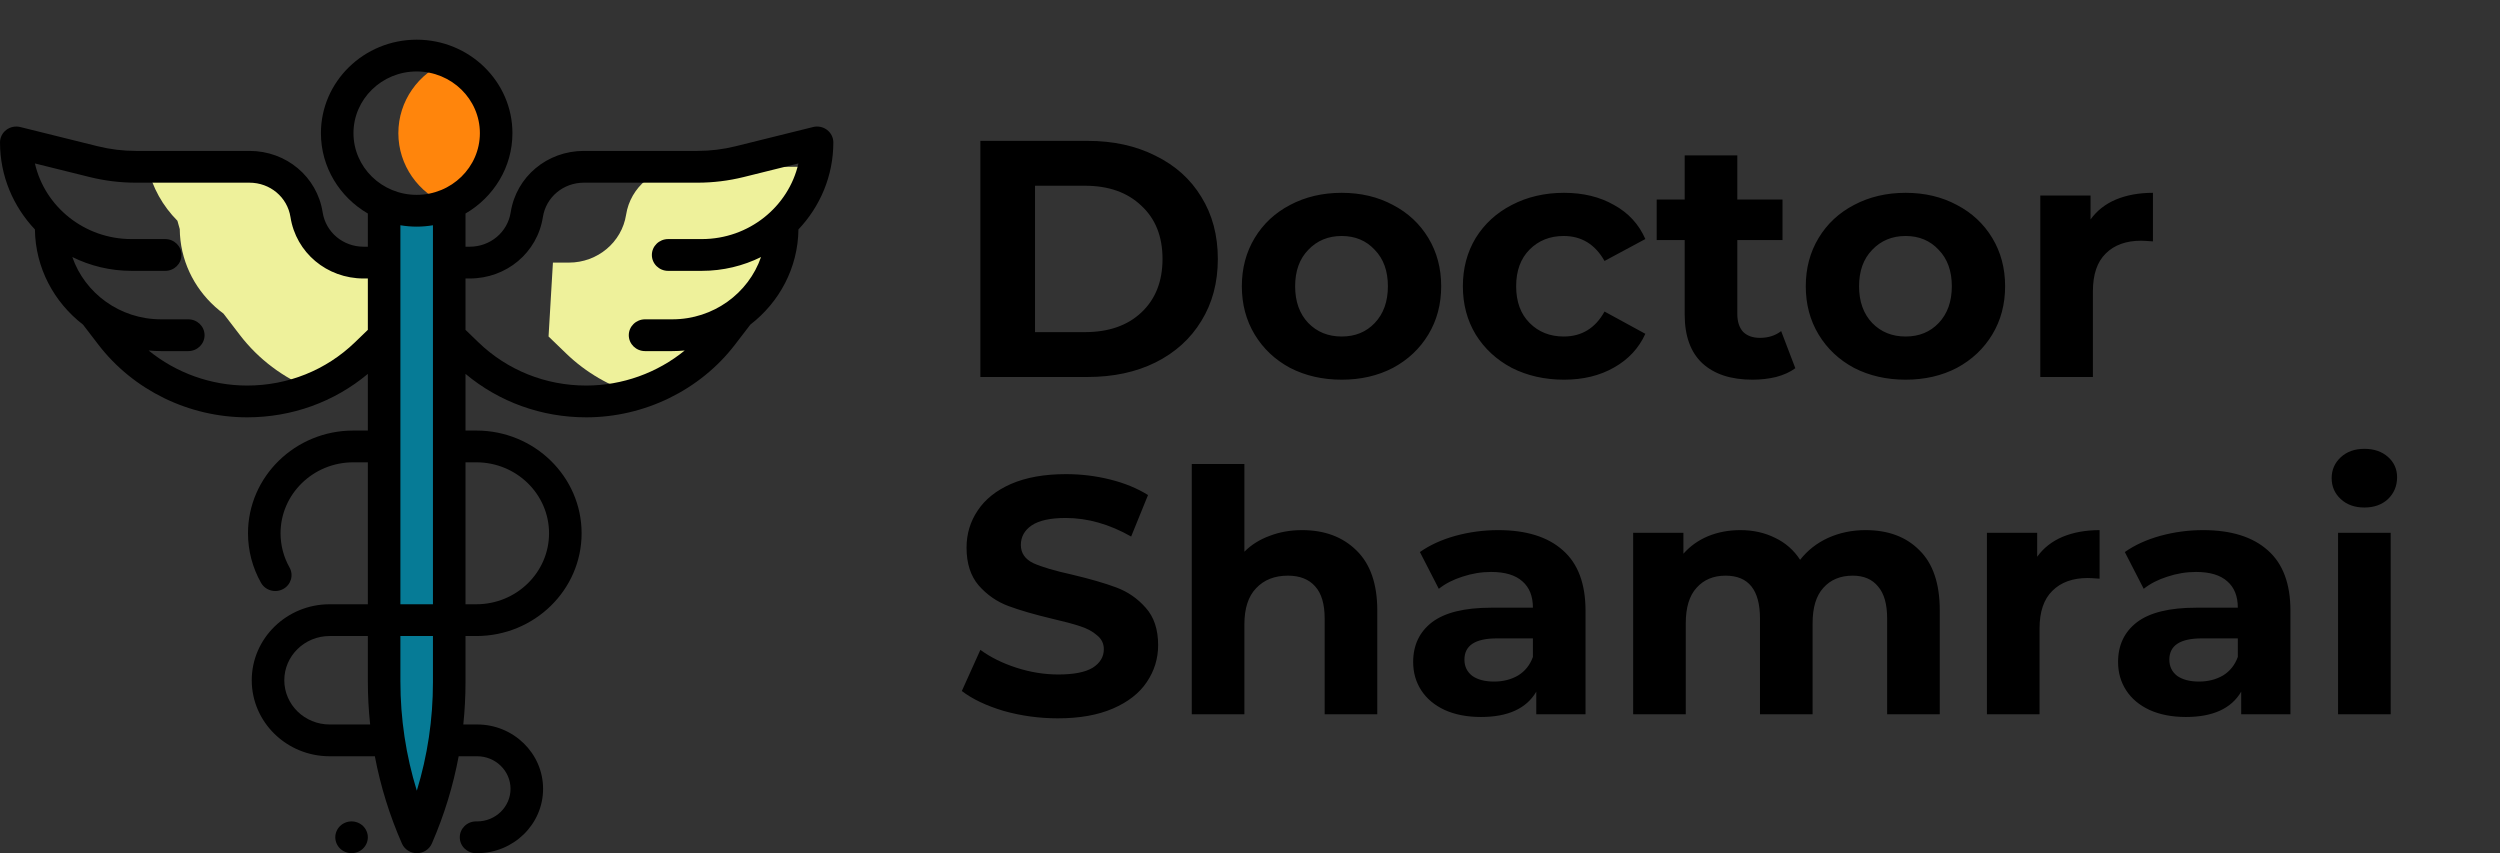<svg width="252" height="86" viewBox="0 0 252 86" fill="none" xmlns="http://www.w3.org/2000/svg">
<rect x="0" y="0" width="252" height="86" fill="#333333" stroke="none"/>
<g clip-path="url(#clip0)">
<path d="M45.083 6.202C42.189 7.382 40.154 10.17 40.154 13.422C40.154 16.675 42.189 19.463 45.083 20.642C47.977 19.463 50.012 16.675 50.012 13.422C50.012 10.17 47.977 7.382 45.083 6.202Z" fill="#FF850C"/>
<path d="M63.112 21.641C62.678 24.418 60.232 26.47 57.354 26.47H55.735L55.294 33.918L57.08 35.642C59.063 37.556 61.476 38.949 64.094 39.733C67.522 38.708 70.578 36.644 72.776 33.775L74.433 31.614L74.434 31.612C74.727 31.396 75.008 31.166 75.277 30.923L75.286 30.917L75.288 30.913C77.448 28.962 78.809 26.183 78.842 23.092L79.077 22.254C80.571 20.751 81.641 18.846 82.104 16.721C81.513 16.781 80.92 16.813 80.326 16.813H70.312H68.871C65.993 16.813 63.546 18.864 63.112 21.641Z" fill="#EEF19B"/>
<path d="M38.279 26.47H36.659C33.781 26.47 31.335 24.419 30.901 21.642C30.467 18.864 28.02 16.813 25.142 16.813H14.879C15.352 18.901 16.412 20.773 17.884 22.254L18.119 23.092C18.152 26.183 19.513 28.962 21.673 30.913L21.675 30.917L21.684 30.923C21.953 31.166 22.234 31.396 22.527 31.612L22.528 31.614L24.185 33.775C26.063 36.226 28.567 38.089 31.394 39.219C33.443 38.399 35.329 37.191 36.933 35.642L38.719 33.918L38.279 26.47Z" fill="#EEF19B"/>
<path d="M45.281 20.734V68.778C45.281 74.119 44.183 79.406 42.053 84.325L42.021 84.398C39.842 79.432 38.719 74.085 38.719 68.683V20.734H45.281Z" fill="#067B96"/>
<path d="M80.483 23.127C82.665 20.819 84.001 17.738 84.001 14.357C84.001 13.863 83.767 13.396 83.367 13.093C82.967 12.789 82.446 12.683 81.956 12.805L74.15 14.742C72.897 15.053 71.606 15.211 70.313 15.211H58.858C55.143 15.211 52.039 17.814 51.478 21.4C51.164 23.41 49.424 24.869 47.342 24.869H46.923V21.523C49.752 19.879 51.653 16.864 51.653 13.422C51.653 8.227 47.323 4 42.001 4C36.678 4 32.349 8.227 32.349 13.422C32.349 16.864 34.249 19.879 37.079 21.523V24.869H36.66C34.577 24.869 32.837 23.41 32.523 21.4C31.963 17.814 28.859 15.211 25.143 15.211H13.688C12.396 15.211 11.105 15.053 9.851 14.742L2.046 12.805C1.556 12.684 1.034 12.79 0.634 13.093C0.235 13.396 0.001 13.863 0.001 14.357C0.001 17.738 1.337 20.819 3.519 23.127C3.567 27.014 5.453 30.474 8.367 32.721L9.911 34.734C13.43 39.326 19.038 42.067 24.912 42.067C29.418 42.067 33.689 40.521 37.079 37.687V43.399H35.608C29.758 43.399 24.998 48.045 24.998 53.755C24.998 55.5 25.452 57.226 26.31 58.746C26.608 59.276 27.169 59.576 27.748 59.576C28.016 59.576 28.287 59.511 28.538 59.377C29.332 58.95 29.621 57.976 29.184 57.201C28.592 56.153 28.279 54.961 28.279 53.755C28.279 49.811 31.567 46.602 35.608 46.602H37.079V60.909H33.224C28.896 60.909 25.376 64.346 25.376 68.57C25.376 72.794 28.896 76.231 33.224 76.231H37.785C38.354 79.238 39.264 82.179 40.514 85.029C40.772 85.618 41.365 86 42.022 86H42.025C42.682 85.999 43.276 85.615 43.532 85.023L43.565 84.949C44.788 82.124 45.678 79.209 46.234 76.231H48.099C49.953 76.231 51.462 77.703 51.462 79.514C51.462 81.324 49.953 82.797 48.099 82.797H47.987C47.081 82.797 46.346 83.514 46.346 84.398C46.346 85.283 47.081 86 47.987 86H48.099C51.762 86 54.743 83.09 54.743 79.514C54.743 75.937 51.762 73.027 48.099 73.027H46.701C46.848 71.622 46.923 70.205 46.923 68.778V64.112H48.017C53.866 64.112 58.626 59.466 58.626 53.755C58.626 48.045 53.866 43.399 48.017 43.399H46.923V37.687C50.313 40.521 54.583 42.067 59.089 42.067C64.964 42.067 70.571 39.326 74.091 34.734L75.634 32.721C78.549 30.474 80.435 27.014 80.483 23.127ZM42.001 7.203C45.514 7.203 48.372 9.993 48.372 13.422C48.372 16.852 45.514 19.641 42.001 19.641C38.488 19.641 35.63 16.852 35.63 13.422C35.63 9.993 38.488 7.203 42.001 7.203ZM35.78 34.503C32.868 37.315 29.008 38.864 24.912 38.864C21.263 38.864 17.739 37.581 14.981 35.33C15.393 35.369 15.81 35.391 16.232 35.391H18.98C19.886 35.391 20.62 34.673 20.62 33.789C20.62 32.905 19.886 32.188 18.98 32.188H16.232C12.08 32.188 8.548 29.554 7.29 25.909C9.086 26.798 11.113 27.302 13.26 27.302L16.653 27.303H16.653C17.559 27.303 18.294 26.586 18.294 25.701C18.294 24.817 17.56 24.1 16.654 24.099L13.26 24.099C8.504 24.098 4.514 20.832 3.52 16.476L9.043 17.847C10.56 18.223 12.123 18.414 13.688 18.414H25.143C27.226 18.414 28.966 19.873 29.28 21.883C29.84 25.469 32.944 28.072 36.66 28.072H37.079V33.249L35.78 34.503ZM40.36 22.706C40.894 22.795 41.441 22.845 42.001 22.845C42.56 22.845 43.108 22.795 43.641 22.706V60.909H40.36V22.706ZM33.224 73.027C30.706 73.027 28.657 71.028 28.657 68.57C28.657 66.112 30.706 64.112 33.224 64.112H37.079V68.683C37.079 70.142 37.157 71.591 37.311 73.027H33.224ZM43.641 68.778C43.641 72.507 43.096 76.167 42.015 79.703C40.916 76.137 40.36 72.446 40.36 68.683V64.112H43.641V68.778ZM48.017 46.602C52.057 46.602 55.344 49.811 55.344 53.755C55.344 57.7 52.057 60.909 48.017 60.909H46.923V46.602H48.017ZM59.09 38.864C54.993 38.864 51.134 37.315 48.222 34.503L46.923 33.249V28.072H47.342C51.058 28.072 54.162 25.469 54.722 21.883C55.036 19.873 56.776 18.414 58.858 18.414H70.313C71.878 18.414 73.441 18.223 74.959 17.847L80.481 16.476C79.488 20.832 75.498 24.098 70.741 24.099L67.348 24.099C66.442 24.1 65.708 24.817 65.708 25.701C65.708 26.586 66.443 27.303 67.349 27.303L70.742 27.302C72.889 27.302 74.916 26.798 76.712 25.909C75.454 29.554 71.922 32.188 67.769 32.188H65.022C64.116 32.188 63.381 32.905 63.381 33.789C63.381 34.673 64.116 35.391 65.022 35.391H67.769C68.192 35.391 68.609 35.369 69.02 35.33C66.263 37.581 62.739 38.864 59.09 38.864Z" fill="black"/>
<path d="M35.438 82.797C35.006 82.797 34.583 82.968 34.278 83.266C33.972 83.564 33.797 83.977 33.797 84.398C33.797 84.82 33.972 85.233 34.278 85.53C34.583 85.828 35.006 86 35.438 86C35.869 86 36.292 85.829 36.597 85.53C36.903 85.233 37.078 84.82 37.078 84.398C37.078 83.977 36.903 83.564 36.597 83.266C36.292 82.968 35.869 82.797 35.438 82.797Z" fill="black"/>
</g>
<path d="M98.822 14.2H109.634C112.218 14.2 114.496 14.699 116.468 15.696C118.463 16.671 120.004 18.053 121.092 19.844C122.203 21.635 122.758 23.72 122.758 26.1C122.758 28.48 122.203 30.565 121.092 32.356C120.004 34.147 118.463 35.541 116.468 36.538C114.496 37.513 112.218 38 109.634 38H98.822V14.2ZM109.362 33.478C111.742 33.478 113.635 32.821 115.04 31.506C116.468 30.169 117.182 28.367 117.182 26.1C117.182 23.833 116.468 22.043 115.04 20.728C113.635 19.391 111.742 18.722 109.362 18.722H104.33V33.478H109.362ZM135.242 38.272C133.315 38.272 131.581 37.875 130.04 37.082C128.521 36.266 127.331 35.144 126.47 33.716C125.609 32.288 125.178 30.667 125.178 28.854C125.178 27.041 125.609 25.42 126.47 23.992C127.331 22.564 128.521 21.453 130.04 20.66C131.581 19.844 133.315 19.436 135.242 19.436C137.169 19.436 138.891 19.844 140.41 20.66C141.929 21.453 143.119 22.564 143.98 23.992C144.841 25.42 145.272 27.041 145.272 28.854C145.272 30.667 144.841 32.288 143.98 33.716C143.119 35.144 141.929 36.266 140.41 37.082C138.891 37.875 137.169 38.272 135.242 38.272ZM135.242 33.92C136.602 33.92 137.713 33.467 138.574 32.56C139.458 31.631 139.9 30.395 139.9 28.854C139.9 27.313 139.458 26.089 138.574 25.182C137.713 24.253 136.602 23.788 135.242 23.788C133.882 23.788 132.76 24.253 131.876 25.182C130.992 26.089 130.55 27.313 130.55 28.854C130.55 30.395 130.992 31.631 131.876 32.56C132.76 33.467 133.882 33.92 135.242 33.92ZM157.657 38.272C155.708 38.272 153.951 37.875 152.387 37.082C150.846 36.266 149.633 35.144 148.749 33.716C147.888 32.288 147.457 30.667 147.457 28.854C147.457 27.041 147.888 25.42 148.749 23.992C149.633 22.564 150.846 21.453 152.387 20.66C153.951 19.844 155.708 19.436 157.657 19.436C159.584 19.436 161.261 19.844 162.689 20.66C164.14 21.453 165.194 22.598 165.851 24.094L161.737 26.304C160.785 24.627 159.414 23.788 157.623 23.788C156.24 23.788 155.096 24.241 154.189 25.148C153.282 26.055 152.829 27.29 152.829 28.854C152.829 30.418 153.282 31.653 154.189 32.56C155.096 33.467 156.24 33.92 157.623 33.92C159.436 33.92 160.808 33.081 161.737 31.404L165.851 33.648C165.194 35.099 164.14 36.232 162.689 37.048C161.261 37.864 159.584 38.272 157.657 38.272ZM180.969 37.116C180.447 37.501 179.801 37.796 179.031 38C178.283 38.181 177.489 38.272 176.651 38.272C174.475 38.272 172.786 37.717 171.585 36.606C170.406 35.495 169.817 33.863 169.817 31.71V24.196H166.995V20.116H169.817V15.662H175.121V20.116H179.677V24.196H175.121V31.642C175.121 32.413 175.313 33.013 175.699 33.444C176.107 33.852 176.673 34.056 177.399 34.056C178.237 34.056 178.951 33.829 179.541 33.376L180.969 37.116ZM192.086 38.272C190.159 38.272 188.425 37.875 186.884 37.082C185.365 36.266 184.175 35.144 183.314 33.716C182.452 32.288 182.022 30.667 182.022 28.854C182.022 27.041 182.452 25.42 183.314 23.992C184.175 22.564 185.365 21.453 186.884 20.66C188.425 19.844 190.159 19.436 192.086 19.436C194.012 19.436 195.735 19.844 197.254 20.66C198.772 21.453 199.962 22.564 200.824 23.992C201.685 25.42 202.116 27.041 202.116 28.854C202.116 30.667 201.685 32.288 200.824 33.716C199.962 35.144 198.772 36.266 197.254 37.082C195.735 37.875 194.012 38.272 192.086 38.272ZM192.086 33.92C193.446 33.92 194.556 33.467 195.418 32.56C196.302 31.631 196.744 30.395 196.744 28.854C196.744 27.313 196.302 26.089 195.418 25.182C194.556 24.253 193.446 23.788 192.086 23.788C190.726 23.788 189.604 24.253 188.72 25.182C187.836 26.089 187.394 27.313 187.394 28.854C187.394 30.395 187.836 31.631 188.72 32.56C189.604 33.467 190.726 33.92 192.086 33.92ZM210.727 22.122C211.362 21.238 212.212 20.569 213.277 20.116C214.365 19.663 215.612 19.436 217.017 19.436V24.332C216.428 24.287 216.031 24.264 215.827 24.264C214.308 24.264 213.118 24.695 212.257 25.556C211.396 26.395 210.965 27.664 210.965 29.364V38H205.661V19.708H210.727V22.122ZM106.642 72.408C104.761 72.408 102.936 72.159 101.168 71.66C99.423 71.139 98.017 70.47 96.952 69.654L98.822 65.506C99.842 66.254 101.055 66.855 102.46 67.308C103.865 67.761 105.271 67.988 106.676 67.988C108.24 67.988 109.396 67.761 110.144 67.308C110.892 66.832 111.266 66.209 111.266 65.438C111.266 64.871 111.039 64.407 110.586 64.044C110.155 63.659 109.589 63.353 108.886 63.126C108.206 62.899 107.277 62.65 106.098 62.378C104.285 61.947 102.8 61.517 101.644 61.086C100.488 60.655 99.491 59.964 98.652 59.012C97.836 58.06 97.428 56.791 97.428 55.204C97.428 53.821 97.802 52.575 98.55 51.464C99.298 50.331 100.42 49.435 101.916 48.778C103.435 48.121 105.282 47.792 107.458 47.792C108.977 47.792 110.461 47.973 111.912 48.336C113.363 48.699 114.632 49.22 115.72 49.9L114.02 54.082C111.821 52.835 109.623 52.212 107.424 52.212C105.883 52.212 104.738 52.461 103.99 52.96C103.265 53.459 102.902 54.116 102.902 54.932C102.902 55.748 103.321 56.36 104.16 56.768C105.021 57.153 106.325 57.539 108.07 57.924C109.883 58.355 111.368 58.785 112.524 59.216C113.68 59.647 114.666 60.327 115.482 61.256C116.321 62.185 116.74 63.443 116.74 65.03C116.74 66.39 116.355 67.637 115.584 68.77C114.836 69.881 113.703 70.765 112.184 71.422C110.665 72.079 108.818 72.408 106.642 72.408ZM131.248 53.436C133.514 53.436 135.339 54.116 136.722 55.476C138.127 56.836 138.83 58.853 138.83 61.528V72H133.526V62.344C133.526 60.893 133.208 59.817 132.574 59.114C131.939 58.389 131.021 58.026 129.82 58.026C128.482 58.026 127.417 58.445 126.624 59.284C125.83 60.1 125.434 61.324 125.434 62.956V72H120.13V46.772H125.434V55.612C126.136 54.909 126.986 54.377 127.984 54.014C128.981 53.629 130.069 53.436 131.248 53.436ZM151.015 53.436C153.849 53.436 156.025 54.116 157.543 55.476C159.062 56.813 159.821 58.842 159.821 61.562V72H154.857V69.722C153.86 71.422 152.001 72.272 149.281 72.272C147.876 72.272 146.652 72.034 145.609 71.558C144.589 71.082 143.807 70.425 143.263 69.586C142.719 68.747 142.447 67.795 142.447 66.73C142.447 65.03 143.082 63.693 144.351 62.718C145.643 61.743 147.627 61.256 150.301 61.256H154.517C154.517 60.1 154.166 59.216 153.463 58.604C152.761 57.969 151.707 57.652 150.301 57.652C149.327 57.652 148.363 57.811 147.411 58.128C146.482 58.423 145.689 58.831 145.031 59.352L143.127 55.646C144.125 54.943 145.315 54.399 146.697 54.014C148.103 53.629 149.542 53.436 151.015 53.436ZM150.607 68.702C151.514 68.702 152.319 68.498 153.021 68.09C153.724 67.659 154.223 67.036 154.517 66.22V64.35H150.879C148.703 64.35 147.615 65.064 147.615 66.492C147.615 67.172 147.876 67.716 148.397 68.124C148.941 68.509 149.678 68.702 150.607 68.702ZM188.048 53.436C190.337 53.436 192.15 54.116 193.488 55.476C194.848 56.813 195.528 58.831 195.528 61.528V72H190.224V62.344C190.224 60.893 189.918 59.817 189.306 59.114C188.716 58.389 187.866 58.026 186.756 58.026C185.509 58.026 184.523 58.434 183.798 59.25C183.072 60.043 182.71 61.233 182.71 62.82V72H177.406V62.344C177.406 59.465 176.25 58.026 173.938 58.026C172.714 58.026 171.739 58.434 171.014 59.25C170.288 60.043 169.926 61.233 169.926 62.82V72H164.622V53.708H169.688V55.816C170.368 55.045 171.195 54.456 172.17 54.048C173.167 53.64 174.255 53.436 175.434 53.436C176.726 53.436 177.893 53.697 178.936 54.218C179.978 54.717 180.817 55.453 181.452 56.428C182.2 55.476 183.14 54.739 184.274 54.218C185.43 53.697 186.688 53.436 188.048 53.436ZM205.348 56.122C205.983 55.238 206.833 54.569 207.898 54.116C208.986 53.663 210.233 53.436 211.638 53.436V58.332C211.049 58.287 210.652 58.264 210.448 58.264C208.929 58.264 207.739 58.695 206.878 59.556C206.017 60.395 205.586 61.664 205.586 63.364V72H200.282V53.708H205.348V56.122ZM222.07 53.436C224.903 53.436 227.079 54.116 228.598 55.476C230.117 56.813 230.876 58.842 230.876 61.562V72H225.912V69.722C224.915 71.422 223.056 72.272 220.336 72.272C218.931 72.272 217.707 72.034 216.664 71.558C215.644 71.082 214.862 70.425 214.318 69.586C213.774 68.747 213.502 67.795 213.502 66.73C213.502 65.03 214.137 63.693 215.406 62.718C216.698 61.743 218.681 61.256 221.356 61.256H225.572C225.572 60.1 225.221 59.216 224.518 58.604C223.815 57.969 222.761 57.652 221.356 57.652C220.381 57.652 219.418 57.811 218.466 58.128C217.537 58.423 216.743 58.831 216.086 59.352L214.182 55.646C215.179 54.943 216.369 54.399 217.752 54.014C219.157 53.629 220.597 53.436 222.07 53.436ZM221.662 68.702C222.569 68.702 223.373 68.498 224.076 68.09C224.779 67.659 225.277 67.036 225.572 66.22V64.35H221.934C219.758 64.35 218.67 65.064 218.67 66.492C218.67 67.172 218.931 67.716 219.452 68.124C219.996 68.509 220.733 68.702 221.662 68.702ZM235.677 53.708H240.981V72H235.677V53.708ZM238.329 51.158C237.354 51.158 236.561 50.875 235.949 50.308C235.337 49.741 235.031 49.039 235.031 48.2C235.031 47.361 235.337 46.659 235.949 46.092C236.561 45.525 237.354 45.242 238.329 45.242C239.303 45.242 240.097 45.514 240.709 46.058C241.321 46.602 241.627 47.282 241.627 48.098C241.627 48.982 241.321 49.719 240.709 50.308C240.097 50.875 239.303 51.158 238.329 51.158Z" fill="black"/>
<defs>
<clipPath id="clip0">
<rect width="84" height="82" fill="white" transform="translate(0 4)"/>
</clipPath>
</defs>
</svg>
